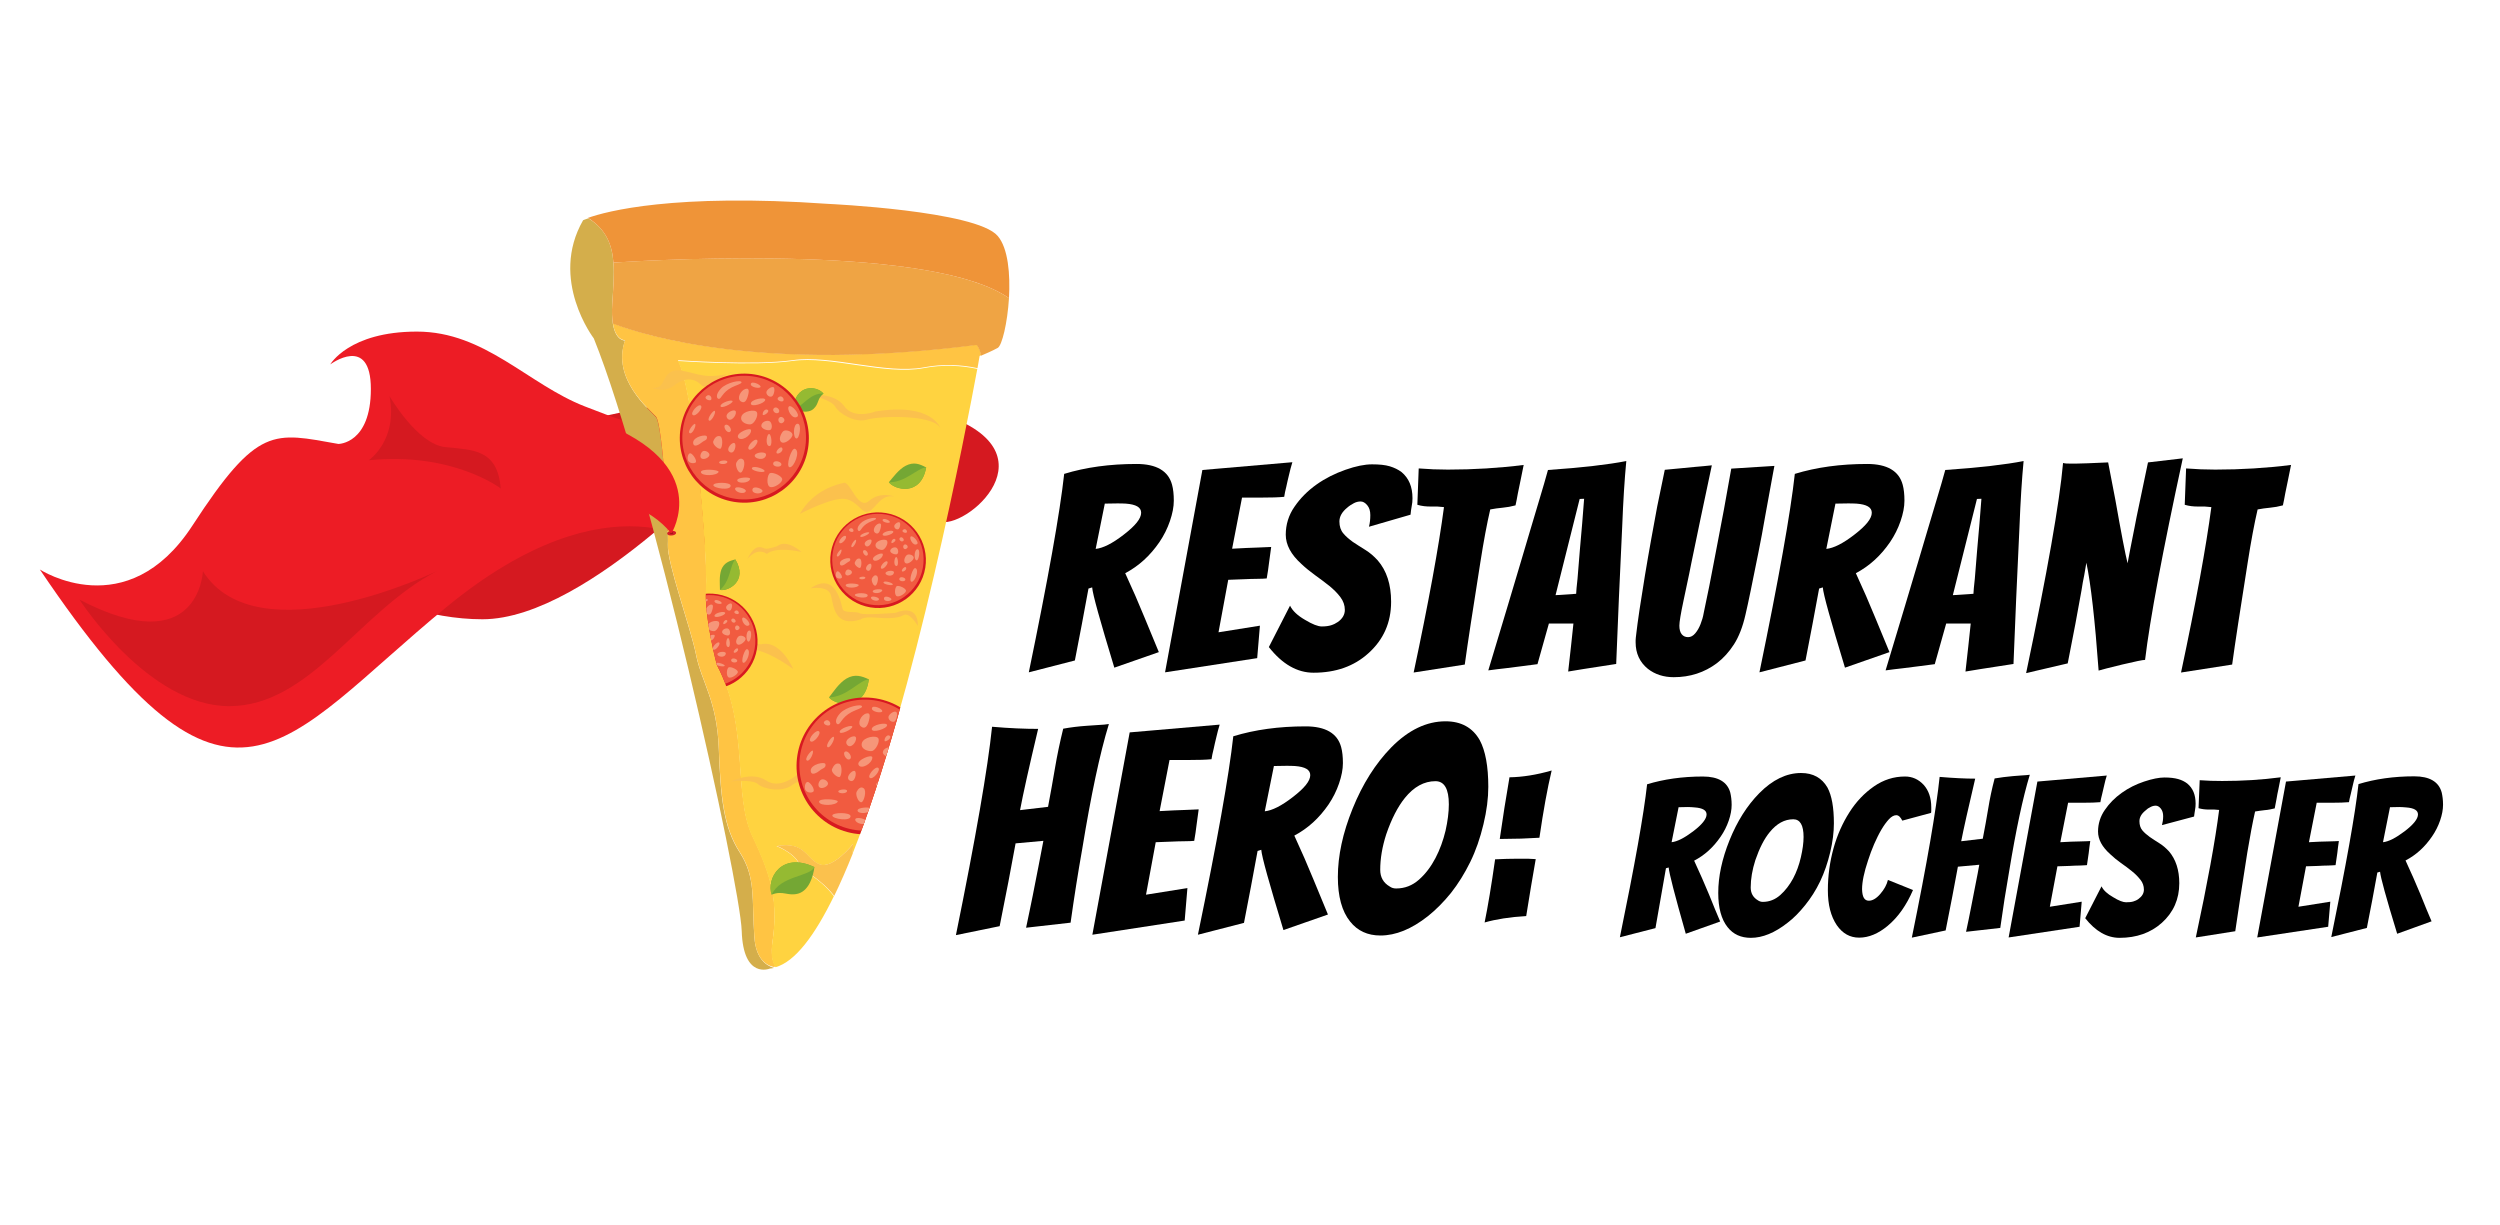<?xml version="1.0" encoding="utf-8"?>
<!-- Generator: Adobe Illustrator 24.1.0, SVG Export Plug-In . SVG Version: 6.00 Build 0)  -->
<svg version="1.1" id="Layer_1" xmlns="http://www.w3.org/2000/svg" xmlns:xlink="http://www.w3.org/1999/xlink" x="0px" y="0px"
	 viewBox="0 0 1286.2 630" style="enable-background:new 0 0 1286.2 630;" xml:space="preserve">
<style type="text/css">
	.st0{fill:#D51920;}
	.st1{fill:#ED1C25;}
	.st2{fill:#D4AE4B;}
	.st3{fill:#FFC443;}
	.st4{fill:#EFA444;}
	.st5{fill:#EF9438;}
	.st6{fill:#FFD340;}
	.st7{fill:#FBC14D;}
	.st8{fill:#74A734;}
	.st9{fill:#95BA32;}
	.st10{fill:#D31F26;}
	.st11{fill:#910D10;}
	.st12{fill:#D71920;}
	.st13{fill:#F15B40;}
	.st14{fill:#F69679;}
	.st15{clip-path:url(#SVGID_2_);}
</style>
<g>
	<path d="M491.8,481.1c10.2-50.1,16.4-85.9,18.6-107.2c9.2,0.8,17.1,1.1,23.7,1.1c-4.7,19.8-7.8,33.7-9.3,41.8l14.4-1.7
		c1.3-6.9,2.5-13.6,3.6-20.1c1.1-6.5,2.5-13.2,4.2-20.1c3.8-0.7,7.9-1.2,12.2-1.5c4.3-0.3,7.2-0.5,8.9-0.6l2.4-0.3
		c-4.7,15.3-9.2,36.7-13.7,64.2c-2.2,12.4-4.2,25.1-6,38l-22.9,2.6c1.2-5.8,2.4-11.3,3.4-16.4c1-5.1,2-10.2,3-15.3
		c1-5.1,1.8-9.4,2.5-13l-14.3,1.3c-2.2,12.1-4.9,26.3-8.2,42.6L491.8,481.1z"/>
	<path d="M562,480.9l19.2-104.1l46.3-4c-0.7,2.2-1.2,4.3-1.7,6.4c-0.5,2.1-1,4.1-1.4,6.1c-0.5,2-0.9,3.8-1.1,5.3
		c-2.9,0.3-6.8,0.4-11.7,0.4h-9.9l-5.1,26.3c5.2-0.3,9.6-0.5,13.2-0.6c3.5-0.1,5.8-0.2,6.9-0.3c-0.4,2.8-0.7,5.5-1.1,8.1
		c-0.3,2.6-0.7,5.3-1.2,8.1c-1.1,0.1-2.7,0.2-4.9,0.2c-2.2,0-4.5,0.1-6.9,0.2c-2.4,0.1-5.1,0.2-8,0.3l-5,27l21.3-3.4l-1.4,16.7
		L562,480.9z"/>
	<path d="M660.3,478.5c-7.3-24.1-11.2-37.9-11.4-41.3l-1.9,0.6c-0.8,4.4-1.9,10.5-3.4,18.3c-1.5,7.8-2.7,14.1-3.6,18.7l-23.7,6.1
		c9.9-47.9,16-82,18.2-102.1c11.1-3.4,23.5-5.1,37.2-5.1c10.3,0,16.4,3.6,18.3,10.7c0.6,2.2,0.9,4.9,0.9,8.2c0,3.2-0.7,6.7-2,10.5
		c-1.3,3.8-3.1,7.4-5.4,10.8c-4.8,7-10.6,12.3-17.6,16c3.7,8,7,15.6,9.9,22.7c2.9,7.1,5.4,13.1,7.4,17.9L660.3,478.5z M661.7,394
		l-6.3,0.1l-4.7,23.3c3.8-0.4,8.6-2.8,14.4-7.3c6-4.6,9-8.3,9-11.3c0-2.8-2.6-4.3-7.9-4.7C664.7,394,663.2,394,661.7,394z"/>
	<path d="M765.7,404.8c0,5.8-0.8,12.3-2.5,19.3c-1.7,7.1-3.9,13.5-6.8,19.4c-2.9,5.9-6.2,11.2-9.9,15.9c-3.8,4.7-7.7,8.6-11.8,11.9
		c-8.5,6.7-16.6,10-24.5,10c-6.6,0-11.8-2.4-15.6-7.2c-4.2-5.2-6.3-12.9-6.3-22.9c0-10.9,2.5-22.6,7.6-35.2
		c5.1-12.6,11.7-23.1,19.9-31.5c8.9-9,18.2-13.4,27.9-13.4c8,0,13.9,3.2,17.6,9.7C764.2,386.2,765.7,394.2,765.7,404.8z
		 M745.4,413.8c0-7.9-2.3-11.9-6.9-11.9c-5.8,0-11.1,2.9-15.7,8.6c-3.7,4.6-6.9,10.8-9.6,18.7c-2.1,6.5-3.1,12.6-3.1,18.3
		c0,3.8,1.6,6.7,4.9,8.6c1,0.7,2,1,3.3,1c4.4,0,8.3-1.5,11.7-4.5c3.4-3,6.2-6.7,8.5-11.1c2.3-4.4,4-9.1,5.2-14.1
		C744.8,422.5,745.4,417.9,745.4,413.8z"/>
	<path d="M790.1,442c-1.6,9-3.2,18.7-4.9,29.3c-8.4,0.5-15.5,1.6-21.4,3.3c1.7-8.3,3.5-19.1,5.4-32.5c4.4-0.2,8-0.3,10.9-0.3h6.1
		C787.5,441.9,788.8,441.9,790.1,442z M798.3,396.4c-2.2,9.2-4.3,20.8-6.3,34.6c-6.3,0.4-12.5,0.6-18.7,0.6h-1.7
		c0.8-5.4,1.6-10.8,2.4-16c0.9-5.2,1.7-10.5,2.6-15.7C783.1,399.8,790.4,398.7,798.3,396.4z"/>
</g>
<g>
	<path d="M573.3,343.5c-7.3-24.1-11.2-37.9-11.4-41.3l-1.9,0.6c-0.8,4.4-1.9,10.5-3.4,18.3c-1.5,7.8-2.7,14.1-3.6,18.7l-23.7,6.1
		c9.9-47.9,16-82,18.2-102.1c11.1-3.4,23.5-5.1,37.2-5.1c10.3,0,16.4,3.6,18.3,10.7c0.6,2.2,0.9,4.9,0.9,8.2c0,3.2-0.7,6.7-2,10.5
		c-1.3,3.8-3.1,7.4-5.4,10.8c-4.8,7-10.6,12.3-17.6,16c3.7,8,7,15.6,9.9,22.7c2.9,7.1,5.4,13.1,7.4,17.9L573.3,343.5z M574.7,259
		l-6.3,0.1l-4.7,23.3c3.8-0.4,8.6-2.8,14.4-7.3c6-4.6,9-8.3,9-11.3c0-2.8-2.6-4.3-7.9-4.7C577.8,259,576.3,259,574.7,259z"/>
	<path d="M599.4,345.9l19.2-104.1l46.3-4c-0.7,2.2-1.2,4.3-1.7,6.4c-0.5,2.1-1,4.1-1.4,6.1c-0.5,2-0.9,3.8-1.1,5.3
		c-2.9,0.3-6.8,0.4-11.7,0.4H639l-5.1,26.3c5.2-0.3,9.6-0.5,13.2-0.6c3.5-0.1,5.8-0.2,6.9-0.3c-0.4,2.8-0.7,5.5-1.1,8.1
		c-0.3,2.6-0.7,5.3-1.2,8.1c-1.1,0.1-2.7,0.2-4.9,0.2c-2.2,0-4.5,0.1-6.9,0.2c-2.4,0.1-5.1,0.2-8,0.3l-5,27l21.3-3.4l-1.4,16.7
		L599.4,345.9z"/>
	<path d="M704.3,271c0.5-1.9,0.7-3.9,0.7-6c0-2.1-0.5-3.8-1.6-5.1c-1.1-1.3-2.2-1.9-3.4-1.9c-1.2,0-2.4,0.3-3.5,0.9
		c-1.1,0.6-2.3,1.3-3.4,2.3c-2.7,2.2-4,4.6-4,7.1c0,2.5,0.7,4.6,2,6.1c1.3,1.6,3,3,4.9,4.4c2,1.3,4.1,2.7,6.4,4.1
		c2.3,1.4,4.4,3.2,6.4,5.4c4.6,5.3,6.9,12.4,6.9,21.3c0,10.7-3.9,19.5-11.7,26.5c-7.4,6.7-16.8,10-28.2,10c-8.4,0-16.1-4.4-23-13.2
		l10.9-21.3c1.3,2.7,3.9,5.1,7.7,7.3c3.8,2.3,6.7,3.4,8.6,3.4c1.9,0,3.5-0.2,4.8-0.6c1.3-0.4,2.5-1,3.5-1.7c2.4-1.7,3.6-3.8,3.6-6.2
		c0-2.4-0.8-4.6-2.3-6.6c-1.5-2-3.4-3.9-5.6-5.7c-2.2-1.8-4.7-3.6-7.3-5.5c-2.6-1.9-5-3.8-7.2-5.9c-5.3-4.8-8-9.8-8-15
		c0-5.2,1.5-10.1,4.5-14.4c3-4.4,6.8-8.2,11.3-11.4c4.5-3.2,9.5-5.7,14.9-7.6c5.4-1.9,9.9-2.8,13.7-2.8s6.7,0.3,9.1,1
		c2.3,0.7,4.4,1.7,6.1,3c3.7,3.1,5.6,7.5,5.6,13.4c0,1.4-0.1,2.8-0.4,4.1c-0.2,1.3-0.5,2.8-0.6,4.4L704.3,271z"/>
	<path d="M729.2,259.7l0.7-18.7c5,0.4,10,0.6,15,0.6c13.3,0,26.4-0.8,39-2.4l-1.6,7.9c-0.5,2.2-0.9,4.5-1.4,6.8
		c-0.4,2.3-0.8,4.4-1.2,6.1c-2.2,0.6-4.4,1-6.6,1.2c-2.2,0.2-4.3,0.5-6.4,0.9c-1.7,7.3-3.4,16.4-5.1,27.3c-3.8,24-6.5,41.5-8,52.5
		l-26.3,4.1c7.7-36.2,12.9-64.6,15.6-85.1c-2.3-0.3-4.6-0.4-6.9-0.3C733.8,260.6,731.5,260.4,729.2,259.7z"/>
	<path d="M796.9,320.7l-5.9,21c-2.2,0.3-4.7,0.6-7.7,1c-2.9,0.4-5.8,0.7-8.7,1.1c-2.9,0.3-5.8,0.7-8.9,1.1c3.9-13,7.2-23.9,9.9-32.9
		c2.7-9,4.9-16.3,6.6-22.1c1.7-5.8,3.4-11.5,5.1-17.2c1.7-5.7,3.3-11.2,4.9-16.4c1.6-5.3,3-10.1,4.2-14.5
		c17.6-1.2,31.1-2.8,40.3-4.6c-0.9,9.4-1.6,20.6-2.1,33.5c-1.2,25.6-2.3,49.3-3.1,70.9c-2.9,0.5-5.6,0.9-8.4,1.3
		c-2.7,0.4-5.5,0.8-8.4,1.3c-2.9,0.5-5.6,0.9-7.9,1.3c1-9.2,2-17.4,2.7-24.7H796.9z M800.3,306.2l10.6-0.7c0-0.6,0.1-1.5,0.2-2.9
		c0.1-1.4,0.3-3,0.5-4.8c0.8-10.2,1.6-19.7,2.4-28.5l1-12.7l-2.3,0.1L800.3,306.2z"/>
	<path d="M856.5,241.7c2.1-0.2,4.6-0.4,7.4-0.7c2.8-0.3,5.6-0.5,8.3-0.8c2.7-0.2,5.6-0.5,8.5-0.8c-2.5,11.7-4.4,21-5.9,27.9
		c-1.4,6.9-2.6,12.3-3.4,16.4c-0.9,4.1-1.6,7.9-2.3,11.3c-1.5,7.2-2.5,12-3,14.2c-1.4,6.6-2.1,10.8-2.1,12.7c0,1.9,0.4,3.4,1.2,4.4
		c0.8,1,1.9,1.5,3.3,1.5c1.4,0,2.6-0.7,3.7-2c1.1-1.3,2-2.9,2.7-4.7c0.7-1.8,1.3-3.7,1.6-5.6c0.4-1.9,0.8-3.8,1.2-5.8
		c0.4-2,1-4.7,1.7-8.2c0.7-3.5,1.4-7.1,2.1-10.9c0.7-3.8,1.5-7.6,2.2-11.5c2-10,4.3-22.7,7-38l22.2-1.4l-0.7,3.7
		c-1.1,6-2.4,12.9-3.8,20.8c-1.4,7.9-2.6,14.7-3.8,20.4c-3,14.9-5.1,25.4-6.6,31.7c-1.4,6.2-3.4,11.3-5.9,15.2
		c-2.5,3.9-5.5,7.2-8.8,9.7c-6.4,4.8-13.8,7.2-22.2,7.2c-5.1,0-9.6-1.4-13.3-4.3c-4.2-3.4-6.3-8-6.3-13.6c0-0.4,0-0.8,0-1.1
		c0-0.4,0.1-1.7,0.4-3.9c0.2-2.2,0.8-6.1,1.6-11.8c0.9-5.7,1.8-11.6,2.8-17.7c1-6.1,2.1-12.3,3.2-18.5c1.1-6.2,2.2-11.8,3.1-16.9
		C854.9,249.7,856.2,243.4,856.5,241.7z"/>
	<path d="M949.2,343.5c-7.3-24.1-11.2-37.9-11.4-41.3l-1.9,0.6c-0.8,4.4-1.9,10.5-3.4,18.3c-1.5,7.8-2.7,14.1-3.6,18.7l-23.7,6.1
		c9.9-47.9,16-82,18.2-102.1c11.1-3.4,23.5-5.1,37.2-5.1c10.3,0,16.4,3.6,18.3,10.7c0.6,2.2,0.9,4.9,0.9,8.2c0,3.2-0.7,6.7-2,10.5
		c-1.3,3.8-3.1,7.4-5.4,10.8c-4.8,7-10.6,12.3-17.6,16c3.7,8,7,15.6,9.9,22.7c2.9,7.1,5.4,13.1,7.4,17.9L949.2,343.5z M950.6,259
		l-6.3,0.1l-4.7,23.3c3.8-0.4,8.6-2.8,14.4-7.3c6-4.6,9-8.3,9-11.3c0-2.8-2.6-4.3-7.9-4.7C953.7,259,952.1,259,950.6,259z"/>
	<path d="M1001.3,320.7l-5.9,21c-2.2,0.3-4.7,0.6-7.7,1c-2.9,0.4-5.8,0.7-8.7,1.1c-2.9,0.3-5.8,0.7-8.9,1.1
		c3.9-13,7.2-23.9,9.9-32.9c2.7-9,4.9-16.3,6.6-22.1c1.7-5.8,3.4-11.5,5.1-17.2c1.7-5.7,3.3-11.2,4.9-16.4c1.6-5.3,3-10.1,4.2-14.5
		c17.6-1.2,31.1-2.8,40.3-4.6c-0.9,9.4-1.6,20.6-2.1,33.5c-1.2,25.6-2.3,49.3-3.1,70.9c-2.9,0.5-5.6,0.9-8.4,1.3
		c-2.7,0.4-5.5,0.8-8.4,1.3c-2.9,0.5-5.6,0.9-7.9,1.3c1-9.2,2-17.4,2.7-24.7H1001.3z M1004.7,306.2l10.6-0.7c0-0.6,0.1-1.5,0.2-2.9
		c0.1-1.4,0.3-3,0.5-4.8c0.8-10.2,1.6-19.7,2.4-28.5l1-12.7l-2.3,0.1L1004.7,306.2z"/>
	<path d="M1064.5,238.5h4.1c1.9,0,7.2-0.2,16-0.6c1.3,6.9,2.6,13.3,3.7,19.2c3,17,5.1,27.9,6.3,32.7c0.4-2,0.8-4.3,1.3-6.9
		c0.5-2.6,1-5.3,1.6-8.1c0.6-2.8,1.1-5.7,1.7-8.7c1-4.7,2.9-14.1,5.9-28.2l17.9-2.1c-10.4,48.1-16.9,82.7-19.4,103.7
		c-1.1,0-5.1,0.8-11.8,2.4c-6.7,1.6-10.7,2.7-12.1,3.1c-1.9-26.1-4-44.6-6.3-55.5c-0.3,1.8-0.7,3.9-1.1,6.4c-0.5,2.4-1,5-1.4,7.8
		c-1.8,10.4-4.2,22.9-7.1,37.6l-21.4,5c10.9-51.8,17.2-87.8,19-108.1C1062.6,238.5,1063.7,238.5,1064.5,238.5z"/>
	<path d="M1124,259.7l0.7-18.7c5,0.4,10,0.6,15,0.6c13.3,0,26.4-0.8,39-2.4l-1.6,7.9c-0.5,2.2-0.9,4.5-1.4,6.8
		c-0.4,2.3-0.8,4.4-1.2,6.1c-2.2,0.6-4.4,1-6.6,1.2c-2.2,0.2-4.3,0.5-6.4,0.9c-1.7,7.3-3.4,16.4-5.1,27.3c-3.8,24-6.5,41.5-8,52.5
		l-26.3,4.1c7.7-36.2,12.9-64.6,15.6-85.1c-2.3-0.3-4.6-0.4-6.9-0.3C1128.6,260.6,1126.3,260.4,1124,259.7z"/>
</g>
<path class="st0" d="M287.4,220.2c0,0,87.5-27.9,173.8-12.9c86.3,14.9,44.7,58.5,26.3,61.2C469,271.2,287.4,220.2,287.4,220.2z"/>
<path class="st0" d="M382.7,229.9c0,0-79,88.7-134.5,88.7s-106.3-42-106.3-42L382.7,229.9z"/>
<path class="st1" d="M362.8,282c0,0-47.8-39.8-133.2,30.4S119.3,439.6,20.5,293c0,0,44.8,29.2,78.5-22.6s41.7-47.9,75.1-42
	c0,0,16.7,0,16.7-28.3s-20.9-12.6-20.9-12.6s9.6-16.9,44.6-16.9s57.1,27.1,86.4,38.5c29.2,11.4,52.6,20,116.5,16.1l34.7,14.5
	L362.8,282z"/>
<g>
	<g>
		<path class="st2" d="M315.6,135.1c0.5,6.3-0.1,13.3-0.6,20.9c-0.3,4.5-0.1,7.9,0.3,10.5c1.5,9.2,6.3,8.7,6.3,8.7
			c-7,19.7,12.6,35.6,15.9,39.4c3.3,3.7,6.6,56.2,6.1,65.6s11.7,42.6,14.5,56.7c2.8,14.1,10.8,23.4,11.7,48.3
			c0.9,24.8,2.3,40.3,10.8,53.4c8.4,13.1,6.1,23.9,7.5,43.6c0.8,10.7,5.7,14.5,10.1,15.8c-0.7,0.1-1.4,0.3-2.1,0.3
			c0,0-13.7,5.8-14.5-19.3c-0.8-25.1-47.1-233.1-76.1-304.9c0,0-23.1-30.2-5.5-60.8c0,0,0.9-0.4,2.7-1
			C311.8,118,314.9,125.8,315.6,135.1"/>
		<path class="st3" d="M388.1,482c-1.4-19.7,0.9-30.5-7.5-43.6c-8.4-13.1-9.8-28.6-10.8-53.4c-0.9-24.8-8.9-34.2-11.7-48.3
			c-2.8-14.1-15-47.3-14.5-56.7s-2.8-61.8-6.1-65.6c-3.3-3.7-23-19.7-15.9-39.4c0,0-4.8,0.5-6.3-8.7c16.9,6.5,77.4,25.1,187.1,11
			c0,0,1.7,1.3,2.4,5.5c-0.5,0.2-0.8,0.3-0.8,0.3s-0.4,2.3-1.1,6.3c-8.3-1.8-17.8-2.3-27.6-0.4c-19.7,3.7-47.8-6.6-67.5-3.7
			c-19.7,2.8-59,0-59,0c8.4,15,15.5,101.2,14.5,116.6c-0.9,15.5,5.6,39.8,5.6,39.8c16.9,31.9,8,67,18.3,88.5
			c10.3,21.5,13.1,34.2,10.3,53.9c-1,6.8,0,10.8,1.6,13.1c-0.3,0.1-0.6,0.2-1,0.3C393.8,496.6,388.8,492.8,388.1,482z"/>
		<path class="st4" d="M502.4,177.5c-109.7,14.1-170.2-4.6-187.1-11c-0.4-2.6-0.6-6-0.3-10.5c0.5-7.6,1.1-14.6,0.6-20.9
			c30.4-2,164.6-8.8,203.5,18.3c-0.8,12.8-3.6,24.4-5.8,25.6c-3.3,1.8-7,3.3-8.6,4C504,178.9,502.4,177.5,502.4,177.5z"/>
		<path class="st5" d="M315.6,135.1c-0.7-9.3-3.8-17.1-13.1-23c9.2-3.3,44-12.8,123.7-7.2c0,0,76.1,3.5,87.1,16.5
			c5.4,6.3,6.5,19.7,5.8,32C480.2,126.3,346,133.2,315.6,135.1z"/>
	</g>
	<g>
		<path class="st6" d="M438.6,439.3c0.1-3,0.2-5,0.2-5s-10.5,13.4-17.5,10.3c-6.9-3.1-7.2-11.7-21.8-9.3c0,0,11.7,4.5,12.2,11.5
			c0,0,10.7,5.4,17.3,14.3c-9.8,20.1-19.9,33.7-30,36.5c-1.7-2.3-2.6-6.3-1.6-13.1c2.8-19.7,0-32.3-10.3-53.9
			c-10.3-21.5-1.4-56.7-18.3-88.5c0,0-6.6-24.4-5.6-39.8c0.9-15.5-6.1-101.7-14.5-116.6c0,0,39.4,2.8,59,0
			c19.7-2.8,47.8,7.5,67.5,3.7c9.8-1.9,19.3-1.4,27.6,0.4C497.1,220.6,470.6,358.8,438.6,439.3z"/>
		<path class="st7" d="M411.8,446.7c-0.5-6.9-12.2-11.5-12.2-11.5c14.6-2.4,14.8,6.2,21.8,9.3c6.9,3.1,17.5-10.3,17.5-10.3
			s0,2-0.2,5c-3.1,7.8-6.3,15.1-9.5,21.7C422.4,452.1,411.8,446.7,411.8,446.7z"/>
	</g>
	<path class="st7" d="M364.4,331.6c0,0,11-6.7,16.7,2.6c0,0,7.9-3.8,27,10c0,0-6.5-15.3-16.7-12.7c0,0-8.1-0.6-10-2.3
		S375.9,321.6,364.4,331.6z"/>
	<path class="st7" d="M417,302.7c0,0,9.1-1.7,10.5,3.6s1.7,16.7,15.3,12.4c0,0,1.4-1.4,6.9-1c5.5,0.5,12,0.7,15.1-1.2
		c3.1-1.9,7.4,5.5,7.4,5.5s1-11.7-11.5-6.7c0,0-16.7,1.4-18.4,0.2c-1.7-1.2-8.1,0.2-8.8-2.2C432.8,311.1,430.2,293.6,417,302.7z"/>
	<path class="st7" d="M411.5,264.4c0,0,16.7-8.8,23.4-7.7c6.7,1.2,8.4,7.9,12,6.5s6.2-9.3,13.4-7.7c0,0-7.4-2.9-13.2,2.2
		c-5.7,5-9.6-10-12.9-9.3C430.9,249.1,418.5,252,411.5,264.4z"/>
	<path class="st7" d="M335.5,199.6c0,0,6,2.9,11.5-1.4c5.5-4.3,10.5-3.6,13.9,0c3.3,3.6,12-6.9,16-6.7c0,0-5,2.2-12.4,1.9
		c-7.4-0.2-15.1-4.8-19.6-1.9C340.3,194.4,342.2,199.9,335.5,199.6z"/>
	<path class="st7" d="M417,203.2c0,0,11,2.6,12.7,6c1.7,3.3,10,8.6,16.3,6.7c6.2-1.9,33.7-2.9,37.8,4.3c0,0-4.3-13.2-33.4-8.5
		c0,0-11.1,4.4-16.1-2.8C429.2,201.8,417,203.2,417,203.2z"/>
	<path class="st7" d="M375.8,402.1c0,0,11.2-1.3,14,1.2c2.7,2.6,12.4,4.6,17.6,0.7c5.2-3.9,30.7-14.3,37-9c0,0-8.6-10.9-34.2,3.5
		c0,0-8.9,8-16.1,3C386.7,396.6,375.8,402.1,375.8,402.1z"/>
	<path class="st7" d="M398.4,238.3c0,0-7.3-1-8.6-3.1c-1.3-2.1-7-5-10.9-3.4c-3.9,1.6-21.6,3.9-24.7-0.5c0,0,3.6,8.2,22.1,3.5
		c0,0,6.9-3.5,10.6,0.8S398.4,238.3,398.4,238.3z"/>
	<path class="st7" d="M384.5,287.7c0,0,4.6-6.5,10.1-2.7c0,0,3.5-4.1,17.8-1c0,0-7.5-7-12.6-3c0,0-4.7,1.7-6.3,1.2
		S388.5,279.2,384.5,287.7z"/>
</g>
<g>
	<path class="st8" d="M423.7,202.5c-3.8-4.4-14.5-4.8-15.7,7.9c3,1.2,7.8,2.5,10.6-0.1C421.5,207.6,420.3,205.1,423.7,202.5z"/>
	<path class="st9" d="M423.7,202.5c-3.8-4.4-14.5-4.8-15.7,7.9C411.7,210.7,416.5,201.8,423.7,202.5z"/>
</g>
<g>
	<path class="st8" d="M370.4,303.5c3.9,0.9,14.7-4.4,7.9-15.7c-3.1,0.8-5.8,1.7-7.2,5.3C369.9,296.5,370.4,300.9,370.4,303.5z"/>
	<path class="st9" d="M370.4,303.5c3.9,0.9,14.7-4.4,7.9-15.7C375.5,290.6,376,298.8,370.4,303.5z"/>
</g>
<g>
	<path class="st8" d="M397,460.3c-2.8-8.2,4.9-22.3,22-14.2c-0.6,4.7-2.7,11.9-8.2,13.6C405.3,461.3,402.9,457.9,397,460.3z"/>
	<path class="st9" d="M397,460.3c-2.8-8.2,4.9-22.3,22-14.2C416.7,451.1,401.5,450.4,397,460.3z"/>
</g>
<g>
	<path class="st8" d="M457.3,248.1c2.8,3.8,16.4,7.6,19.2-7.6c-3.3-1.8-6.4-3-10.5-0.9C462.3,241.5,459.3,245.8,457.3,248.1z"/>
	<path class="st9" d="M457.3,248.1c2.8,3.8,16.4,7.6,19.2-7.6C471.8,240.8,465.9,248.3,457.3,248.1z"/>
</g>
<g>
	<path class="st8" d="M426.5,358.8c3.2,4,18.3,7.4,20.5-9.3c-3.7-1.7-7.2-2.9-11.5-0.4C431.6,351.4,428.6,356.2,426.5,358.8z"/>
	<path class="st9" d="M426.5,358.8c3.2,4,18.3,7.4,20.5-9.3C441.9,350,435.8,358.6,426.5,358.8z"/>
</g>
<g>
	
		<ellipse transform="matrix(0.996 -9.362800e-02 9.362800e-02 0.996 -24.154 33.544)" class="st10" cx="345.4" cy="274.2" rx="2.3" ry="1.2"/>
	
		<ellipse transform="matrix(0.996 -9.362800e-02 9.362800e-02 0.996 -24.154 33.544)" class="st11" cx="345.4" cy="274.2" rx="0.7" ry="0.4"/>
	<path class="st1" d="M345.4,274.5c0,0,22.1-35.3-36.9-57.6s-106.4,18.3-106.4,18.3l-50.9,70.4C151.3,305.5,300.4,218.9,345.4,274.5
		z"/>
</g>
<path class="st0" d="M40.9,308.5c0,0,35.3,54.8,77,54.8s66.7-48.6,106.7-69.4c0,0-92.1,44.6-120.2,0
	C104.4,294,102.4,340.6,40.9,308.5z"/>
<path class="st0" d="M189.7,236.8c0,0,15.1-10.2,10.7-33c0,0,14.3,24.7,28.6,26.2s27,1,28.6,21.3C257.6,251.3,233,232.4,189.7,236.8
	z"/>
<g>
	
		<ellipse transform="matrix(0.161 -0.987 0.987 0.161 98.956 566.877)" class="st12" cx="382.7" cy="225.3" rx="33.2" ry="33.2"/>
	
		<ellipse transform="matrix(8.259293e-02 -0.997 0.997 8.259293e-02 126.625 588.082)" class="st13" cx="382.7" cy="225.3" rx="31.8" ry="31.8"/>
	<path class="st14" d="M402.2,227.6c1.8,1,5.8-2.4,5.5-4.1c-0.3-1.7-3.6-2.7-4.8-1.6C401.7,223.1,400.2,226.5,402.2,227.6z
		 M374.1,215.1c1.7,2.5,4.8-1.1,4.5-3.2C378.3,209.8,372.4,212.5,374.1,215.1z M402.5,230.7c-0.6-1.7-3.4,1.2-3,2.3
		C400,234.1,403.1,232.4,402.5,230.7z M389.4,212.1c-0.8-1.7-7.2-0.7-8,2.3c-0.8,3,3.2,4.2,4.9,3.9C388,218,390.3,214,389.4,212.1z
		 M409.8,225.6c1.6,0.1,2.8-7.8,0.5-7.6C408,218.1,407.9,225.5,409.8,225.6z M395.8,229.5c1.8,0.2,1.1-6.2-0.1-6.2
		C394.5,223.1,393.5,229.2,395.8,229.5z M402,239.1c0.3-1.6-3.7-2.7-4.2-0.8C397.4,240.3,401.7,240.7,402,239.1z M394.1,234.2
		c0.5-2.2-5.4-1.6-5.8,0.1C388,236,393.3,237.4,394.1,234.2z M382.3,236.4c-1.5-1.2-2.8,0.3-3.5,1.7c-0.6,1.4,0.9,5.5,2.4,5
		C382.4,242.7,383.8,237.6,382.3,236.4z M397,204c1.2-0.3,2-4.4,0.9-4.8c-1.2-0.4-3.4,1.3-3.6,2.5C394.1,202.8,395.5,204.5,397,204z
		 M393.7,205.7c0-1.7-7.6-0.2-7.4,2C386.5,209.7,393.6,207.5,393.7,205.7z M364.7,216.3c1,1.1,3.7-3.7,3.1-4.8
		C367.3,210.5,363.7,215.2,364.7,216.3z M403,206.2c0.7-1-0.9-3.2-2.5-1.8C398.9,205.8,402.3,207.2,403,206.2z M391.3,199
		c0.1-1.2-4.7-3.2-5-1.5C385.8,199.2,391.1,200.2,391.3,199z M385.3,231.2c1.4,1.1,5.4-3.6,4.2-4.8
		C388.1,225.2,383.8,230.1,385.3,231.2z M383.5,200.1c-2.5,0.8-4.5,4.8-2.5,6.3c2,1.5,3.1-0.3,3.8-2.8
		C385.1,202.4,386,199.3,383.5,200.1z M403.2,217.1c1.3-1.4-1.1-3.5-2.3-2.2C399.6,216.1,401.3,219.1,403.2,217.1z M396.3,221.2
		c1.3-0.7,0.9-4.1-0.6-4.6c-1.6-0.5-4,0.7-4,2.4C391.6,220.7,395.2,221.8,396.3,221.2z M375.5,222.2c1.6-0.9-0.7-4.4-2.3-3.6
		C371.7,219.3,373.9,223.1,375.5,222.2z M386.4,221.4c0-1.9-7.8,1.2-6.7,3.6C380.9,227.4,386.5,224.4,386.4,221.4z M392.4,213.3
		c0.1,1,3.7-1.2,2.7-2.3C394,209.9,392.2,211.7,392.4,213.3z M354.9,222.9c1.4,0.5,3.3-3.7,2.8-4.7
		C357.2,217.2,353.2,222.3,354.9,222.9z M360.6,208.7c-1.3-1.2-5.7,3.7-4.2,4.8C357.9,214.7,361.9,209.9,360.6,208.7z M356.6,227.7
		c0.1,3,3.3,0.9,4.5-0.1c1.2-1.1,2.9-1,2.6-2.9C363.5,223.1,356.6,224.7,356.6,227.7z M370.5,230.9c1.2-0.1,1.7-6-0.1-6.5
		c-1.8-0.4-2.8,1.1-3.4,2.5C366.3,228.4,369.2,231,370.5,230.9z M398.3,209.9c-1.5,1.1,0.6,3.4,2.1,2.5
		C401.9,211.4,399.8,208.8,398.3,209.9z M375.5,232.6c2.4,1.4,3.6-3.9,2.4-4.6C376.8,227.1,373,231.2,375.5,232.6z M370.8,200
		c-3,3.3-1.9,5.1-1.1,5.2c1.5,0.2,1.6-3.2,6.8-5.9c2.4-1.2,5-1.8,5-2.6C381.5,195.2,373.8,196.7,370.8,200z M370.7,208.9
		c0,1.7,6.1-1.2,6.2-2.4C376.9,205.2,370.6,207.2,370.7,208.9z M363.4,203.8c-1.6,1.4,1.9,2.8,2.5,1.8
		C366.5,204.5,365,202.3,363.4,203.8z M405.9,209.1c-1.4,1.1,1.6,7.1,4.3,5.3C411.8,213.3,407.3,208,405.9,209.1z M393.3,242.5
		c0.8-1-5.4-3.2-6.4-1.8C386,242.1,392.5,243.5,393.3,242.5z M367,249.6c0,1.6,8.9,3,8.9,0.3C375.9,247.9,367.1,248,367,249.6z
		 M378.2,251.5c0,1.8,4.8,3.1,5.5,1.2C384.2,251.3,378.1,249.7,378.2,251.5z M396.4,250.6c1.9,0.4,5.6-1.9,6-3.7
		c0.5-1.8-4.5-4.1-6.2-3.5C394.7,244,394,250.1,396.4,250.6z M392.3,252.7c0.3-1.2-4.9-3.2-5.2-0.8
		C386.8,254.3,391.9,254.4,392.3,252.7z M406.3,240.4c2.3,0.1,5.6-8.3,2.7-9.5C407.2,230.1,404,240.3,406.3,240.4z M360.6,243
		c0.5,2.1,8.3,1.8,9.1-0.2C370.1,241.6,360.2,240.9,360.6,243z M355.1,233.2c-1.2,0-1.7,2.8-1,3.9c0.7,1.2,2.6,1.5,3.7,0.9
		C359,237.2,356.3,233.2,355.1,233.2z M374.2,237.6c0-1.2-4.6-0.7-4.2,0.4C370.3,239.1,374.2,239,374.2,237.6z M379.3,247.2
		c0.3,1.7,6.1,1.5,6.6-0.8C386.2,245.2,379.1,245.5,379.3,247.2z M361.7,232.1c-1.2,0.6-2,3.1-0.7,3.8c1.3,0.8,4.1-0.6,4-2
		C364.9,232.7,362.9,231.6,361.7,232.1z"/>
</g>
<g>
	
		<ellipse transform="matrix(0.161 -0.987 0.987 0.161 94.711 687.456)" class="st12" cx="451.5" cy="288.1" rx="24.6" ry="24.6"/>
	
		<ellipse transform="matrix(8.259293e-02 -0.997 0.997 8.259293e-02 127.137 714.21)" class="st13" cx="451.5" cy="288.1" rx="23.5" ry="23.5"/>
	<path class="st14" d="M466,289.8c1.3,0.7,4.3-1.8,4.1-3c-0.2-1.3-2.6-2-3.6-1.2C465.5,286.4,464.5,289,466,289.8z M445.1,280.5
		c1.3,1.9,3.5-0.8,3.3-2.4C448.2,276.6,443.8,278.6,445.1,280.5z M466.2,292.1c-0.4-1.2-2.5,0.9-2.2,1.7
		C464.3,294.6,466.6,293.3,466.2,292.1z M456.4,278.3c-0.6-1.3-5.3-0.5-5.9,1.7c-0.6,2.2,2.4,3.1,3.6,2.9
		C455.4,282.6,457.1,279.7,456.4,278.3z M471.6,288.3c1.2,0.1,2.1-5.8,0.4-5.7C470.2,282.8,470.1,288.3,471.6,288.3z M461.2,291.2
		c1.3,0.1,0.8-4.6-0.1-4.6C460.2,286.5,459.4,291,461.2,291.2z M465.8,298.3c0.2-1.2-2.8-2-3.1-0.6
		C462.3,299.2,465.5,299.5,465.8,298.3z M459.9,294.7c0.4-1.6-4-1.2-4.3,0.1S459.3,297.1,459.9,294.7z M451.2,296.3
		c-1.1-0.9-2.1,0.3-2.6,1.3c-0.5,1,0.7,4.1,1.8,3.7C451.3,301,452.3,297.2,451.2,296.3z M462.1,272.3c0.9-0.3,1.5-3.3,0.6-3.6
		c-0.9-0.3-2.5,1-2.6,1.8C459.9,271.4,460.9,272.6,462.1,272.3z M459.6,273.6c0-1.3-5.7-0.1-5.5,1.5
		C454.3,276.5,459.6,274.9,459.6,273.6z M438.1,281.4c0.8,0.8,2.8-2.8,2.3-3.6C440,277.1,437.4,280.6,438.1,281.4z M466.5,273.9
		c0.5-0.7-0.7-2.4-1.9-1.3C463.4,273.6,466,274.6,466.5,273.9z M457.8,268.6c0.1-0.9-3.5-2.4-3.7-1.1
		C453.8,268.7,457.7,269.5,457.8,268.6z M453.4,292.5c1.1,0.8,4-2.7,3.1-3.6C455.5,288,452.3,291.6,453.4,292.5z M452,269.4
		c-1.9,0.6-3.3,3.6-1.8,4.7c1.5,1.1,2.3-0.2,2.8-2.1C453.2,271.1,453.9,268.8,452,269.4z M466.7,282c1-1-0.8-2.6-1.7-1.6
		S465.2,283.5,466.7,282z M461.5,285.1c1-0.5,0.7-3-0.5-3.4c-1.2-0.4-3,0.5-3,1.8C458.1,284.7,460.7,285.5,461.5,285.1z
		 M446.1,285.8c1.2-0.7-0.5-3.3-1.7-2.7S445,286.5,446.1,285.8z M454.2,285.2c0-1.4-5.8,0.9-5,2.7
		C450.1,289.6,454.3,287.4,454.2,285.2z M458.6,279.2c0.1,0.8,2.7-0.9,2-1.7C459.9,276.6,458.5,278,458.6,279.2z M430.8,286.3
		c1,0.4,2.5-2.8,2.1-3.5C432.6,282.1,429.6,285.8,430.8,286.3z M435.1,275.8c-1-0.9-4.2,2.7-3.1,3.6
		C433.1,280.2,436.1,276.7,435.1,275.8z M432.1,289.8c0,2.2,2.5,0.7,3.4-0.1c0.9-0.8,2.2-0.8,1.9-2.1
		C437.3,286.5,432.1,287.6,432.1,289.8z M442.4,292.2c0.9-0.1,1.2-4.5-0.1-4.8c-1.3-0.3-2,0.8-2.5,1.9
		C439.3,290.4,441.4,292.3,442.4,292.2z M463.1,276.6c-1.1,0.8,0.5,2.5,1.5,1.8C465.7,277.8,464.1,275.8,463.1,276.6z M446.2,293.5
		c1.8,1,2.7-2.9,1.8-3.4C447.1,289.4,444.3,292.4,446.2,293.5z M442.7,269.3c-2.3,2.4-1.4,3.8-0.8,3.9c1.1,0.2,1.2-2.4,5.1-4.4
		c1.8-0.9,3.7-1.3,3.7-2C450.6,265.8,444.9,266.9,442.7,269.3z M442.6,275.9c0,1.2,4.5-0.9,4.6-1.8
		C447.2,273.2,442.5,274.7,442.6,275.9z M437.1,272.1c-1.2,1.1,1.4,2.1,1.9,1.3C439.5,272.7,438.3,271,437.1,272.1z M468.6,276
		c-1.1,0.8,1.2,5.3,3.2,3.9C473.1,279.2,469.7,275.3,468.6,276z M459.3,300.8c0.6-0.7-4-2.3-4.7-1.3
		C453.9,300.5,458.8,301.5,459.3,300.8z M439.8,306.1c0,1.2,6.6,2.2,6.6,0.2C446.4,304.8,439.9,304.9,439.8,306.1z M448.1,307.5
		c0,1.3,3.5,2.3,4.1,0.9C452.6,307.3,448.1,306.2,448.1,307.5z M461.6,306.8c1.4,0.3,4.1-1.4,4.5-2.7c0.3-1.3-3.4-3-4.6-2.6
		C460.3,301.9,459.9,306.5,461.6,306.8z M458.6,308.4c0.2-0.9-3.6-2.4-3.8-0.6C454.5,309.6,458.3,309.6,458.6,308.4z M469,299.3
		c1.7,0.1,4.1-6.1,2-7C469.6,291.7,467.3,299.2,469,299.3z M435.1,301.2c0.3,1.6,6.1,1.4,6.7-0.1
		C442.2,300.2,434.8,299.6,435.1,301.2z M431,293.9c-0.9,0-1.3,2-0.8,2.9c0.5,0.9,2,1.1,2.7,0.6C433.9,296.9,431.9,293.9,431,293.9z
		 M445.2,297.2c0-0.9-3.4-0.5-3.1,0.3C442.3,298.3,445.2,298.2,445.2,297.2z M449,304.3c0.2,1.3,4.5,1.1,4.9-0.6
		C454.1,302.8,448.8,303,449,304.3z M435.9,293.1c-0.9,0.4-1.5,2.3-0.5,2.8c1,0.6,3-0.5,2.9-1.5
		C438.3,293.5,436.8,292.7,435.9,293.1z"/>
</g>
<g>
	<defs>
		<path id="SVGID_1_" d="M438.6,439.3c0.1-3,0.2-5,0.2-5s-10.5,13.4-17.5,10.3c-6.9-3.1-7.2-11.7-21.8-9.3c0,0,11.7,4.5,12.2,11.5
			c0,0,10.7,5.4,17.3,14.3c-9.8,20.1-19.9,33.7-30,36.5c-1.7-2.3-2.6-6.3-1.6-13.1c2.8-19.7,0-32.3-10.3-53.9
			c-10.3-21.5-1.4-56.7-18.3-88.5c0,0-6.6-24.4-5.6-39.8c0.9-15.5-6.1-101.7-14.5-116.6c0,0,39.4,2.8,59,0
			c19.7-2.8,47.8,7.5,67.5,3.7c9.8-1.9,19.3-1.4,27.6,0.4C497.1,220.6,470.6,358.8,438.6,439.3z"/>
	</defs>
	<clipPath id="SVGID_2_">
		<use xlink:href="#SVGID_1_"  style="overflow:visible;"/>
	</clipPath>
	<g class="st15">
		
			<ellipse transform="matrix(0.161 -0.987 0.987 0.161 -15.284 769.675)" class="st12" cx="444.8" cy="393.8" rx="35.2" ry="35.2"/>
		
			<ellipse transform="matrix(8.259295e-02 -0.997 0.997 8.259295e-02 15.613 804.606)" class="st13" cx="444.8" cy="393.8" rx="33.7" ry="33.7"/>
		<path class="st14" d="M465.5,396.3c1.9,1,6.1-2.5,5.8-4.3c-0.3-1.8-3.8-2.9-5.1-1.7C464.9,391.5,463.4,395.1,465.5,396.3z
			 M435.7,383c1.8,2.7,5.1-1.2,4.7-3.4C440.1,377.4,433.9,380.3,435.7,383z M465.9,399.6c-0.6-1.8-3.6,1.3-3.2,2.4
			C463.1,403.2,466.4,401.4,465.9,399.6z M451.9,379.9c-0.9-1.8-7.6-0.8-8.5,2.4c-0.8,3.2,3.4,4.4,5.2,4.1
			C450.4,386.1,452.8,381.8,451.9,379.9z M473.6,394.2c1.7,0.1,2.9-8.3,0.5-8.1C471.7,386.3,471.5,394.1,473.6,394.2z M458.7,398.3
			c1.9,0.2,1.2-6.5-0.1-6.6C457.3,391.6,456.2,398,458.7,398.3z M465.3,408.6c0.3-1.7-4-2.9-4.4-0.8
			C460.3,409.8,464.9,410.2,465.3,408.6z M456.9,403.3c0.6-2.3-5.7-1.7-6.1,0.1C450.4,405.2,456.1,406.7,456.9,403.3z M444.4,405.6
			c-1.6-1.3-3,0.4-3.7,1.8c-0.7,1.5,1,5.8,2.6,5.3C444.5,412.3,446,406.9,444.4,405.6z M460,371.3c1.2-0.4,2.2-4.7,0.9-5.1
			c-1.3-0.5-3.6,1.4-3.8,2.6C456.9,370,458.3,371.7,460,371.3z M456.4,373.1c0-1.8-8.1-0.2-7.9,2.1
			C448.8,377.3,456.4,374.9,456.4,373.1z M425.7,384.3c1.1,1.2,4-4,3.3-5.1C428.4,378.1,424.6,383.2,425.7,384.3z M466.3,373.6
			c0.7-1.1-1-3.4-2.7-1.9C461.9,373.2,465.6,374.6,466.3,373.6z M453.9,365.9c0.2-1.3-4.9-3.4-5.3-1.6
			C448.1,366.2,453.7,367.2,453.9,365.9z M447.5,400.2c1.5,1.2,5.8-3.9,4.4-5.1C450.6,393.8,446,399,447.5,400.2z M445.6,367.1
			c-2.7,0.8-4.7,5.1-2.6,6.7c2.1,1.6,3.3-0.3,4-2.9C447.3,369.5,448.3,366.3,445.6,367.1z M466.5,385.1c1.4-1.5-1.2-3.7-2.5-2.4
			S464.5,387.2,466.5,385.1z M459.2,389.5c1.4-0.8,1-4.4-0.7-4.9c-1.7-0.5-4.3,0.7-4.3,2.5C454.3,389,458,390.2,459.2,389.5z
			 M437.2,390.6c1.7-1-0.8-4.7-2.4-3.9S435.5,391.6,437.2,390.6z M448.8,389.7c0-2-8.3,1.3-7.1,3.8
			C442.9,396.1,448.8,392.9,448.8,389.7z M455.1,381.1c0.1,1.1,3.9-1.3,2.8-2.4C456.8,377.5,454.9,379.4,455.1,381.1z M415.2,391.3
			c1.5,0.6,3.5-4,3-5C417.7,385.3,413.5,390.6,415.2,391.3z M421.4,376.3c-1.4-1.3-6,3.9-4.4,5.1
			C418.5,382.6,422.7,377.5,421.4,376.3z M417.1,396.4c0.1,3.2,3.5,1,4.8-0.1c1.3-1.1,3.1-1.1,2.8-3.1
			C424.5,391.6,417.1,393.2,417.1,396.4z M431.8,399.8c1.3-0.1,1.8-6.4-0.1-6.9c-1.9-0.5-2.9,1.2-3.6,2.7
			C427.3,397.1,430.4,399.9,431.8,399.8z M461.4,377.5c-1.6,1.1,0.7,3.6,2.2,2.6C465.1,379.2,462.9,376.4,461.4,377.5z M437.2,401.6
			c2.6,1.5,3.8-4.1,2.6-4.9C438.6,395.8,434.5,400.1,437.2,401.6z M432.2,367c-3.2,3.5-2,5.5-1.2,5.6c1.6,0.2,1.7-3.4,7.2-6.3
			c2.5-1.3,5.3-1.9,5.3-2.8C443.5,361.9,435.4,363.5,432.2,367z M432,376.5c0,1.8,6.5-1.2,6.5-2.6C438.6,372.6,432,374.7,432,376.5z
			 M424.3,371c-1.7,1.5,2,3,2.7,1.9C427.7,371.8,426,369.5,424.3,371z M469.4,376.6c-1.5,1.1,1.7,7.6,4.6,5.6
			C475.7,381.1,470.9,375.5,469.4,376.6z M456.1,412.1c0.8-1-5.7-3.4-6.8-1.9C448.3,411.7,455.2,413.1,456.1,412.1z M428.2,419.6
			c0,1.7,9.5,3.2,9.4,0.3C437.6,417.8,428.2,417.9,428.2,419.6z M440,421.7c0,1.9,5.1,3.3,5.8,1.2C446.4,421.4,440,419.8,440,421.7z
			 M459.4,420.7c2,0.4,5.9-2.1,6.4-3.9c0.5-1.9-4.8-4.3-6.5-3.7C457.5,413.7,456.8,420.2,459.4,420.7z M455,423
			c0.3-1.3-5.2-3.4-5.5-0.8C449.2,424.7,454.5,424.7,455,423z M469.9,409.9c2.4,0.1,5.9-8.8,2.9-10.1
			C470.8,399,467.4,409.7,469.9,409.9z M421.4,412.6c0.5,2.2,8.8,1.9,9.6-0.2C431.5,411.2,420.9,410.4,421.4,412.6z M415.5,402.3
			c-1.3,0-1.8,2.9-1.1,4.2c0.7,1.2,2.8,1.6,3.9,0.9C419.7,406.5,416.8,402.2,415.5,402.3z M435.8,406.9c0-1.3-4.9-0.7-4.5,0.4
			C431.7,408.5,435.8,408.4,435.8,406.9z M441.2,417.1c0.3,1.8,6.5,1.6,7-0.9C448.5,415,440.9,415.2,441.2,417.1z M422.5,401.1
			c-1.3,0.6-2.1,3.3-0.7,4.1c1.4,0.8,4.3-0.7,4.2-2.1C425.9,401.7,423.8,400.5,422.5,401.1z"/>
		<g>
			
				<ellipse transform="matrix(0.161 -0.987 0.987 0.161 -19.134 637.144)" class="st12" cx="365" cy="329.8" rx="24.6" ry="24.6"/>
			
				<ellipse transform="matrix(8.259295e-02 -0.997 0.997 8.259295e-02 6.155 666.326)" class="st13" cx="365" cy="329.8" rx="23.5" ry="23.5"/>
			<path class="st14" d="M379.5,331.6c1.3,0.7,4.3-1.8,4.1-3c-0.2-1.3-2.6-2-3.6-1.2C379,328.2,378,330.7,379.5,331.6z M358.6,322.3
				c1.3,1.9,3.5-0.8,3.3-2.4C361.7,318.3,357.3,320.4,358.6,322.3z M379.7,333.9c-0.4-1.2-2.5,0.9-2.2,1.7
				C377.8,336.4,380.1,335.1,379.7,333.9z M369.9,320.1c-0.6-1.3-5.3-0.5-5.9,1.7c-0.6,2.2,2.4,3.1,3.6,2.9
				C368.9,324.4,370.6,321.4,369.9,320.1z M385.1,330.1c1.2,0.1,2.1-5.8,0.4-5.7C383.7,324.5,383.6,330,385.1,330.1z M374.7,332.9
				c1.3,0.1,0.8-4.6-0.1-4.6C373.7,328.2,372.9,332.7,374.7,332.9z M379.3,340.1c0.2-1.2-2.8-2-3.1-0.6
				C375.8,341,379,341.3,379.3,340.1z M373.4,336.4c0.4-1.6-4-1.2-4.3,0.1C368.9,337.8,372.8,338.8,373.4,336.4z M364.7,338.1
				c-1.1-0.9-2.1,0.3-2.6,1.3c-0.5,1,0.7,4.1,1.8,3.7C364.8,342.7,365.8,339,364.7,338.1z M375.6,314.1c0.9-0.3,1.5-3.3,0.6-3.6
				c-0.9-0.3-2.5,1-2.6,1.8C373.4,313.2,374.4,314.4,375.6,314.1z M373.1,315.4c0-1.3-5.7-0.1-5.5,1.5
				C367.8,318.3,373.1,316.6,373.1,315.4z M351.6,323.2c0.8,0.8,2.8-2.8,2.3-3.6C353.5,318.8,350.9,322.4,351.6,323.2z M380,315.7
				c0.5-0.7-0.7-2.4-1.9-1.3C376.9,315.4,379.5,316.4,380,315.7z M371.3,310.3c0.1-0.9-3.5-2.4-3.7-1.1
				C367.3,310.5,371.2,311.2,371.3,310.3z M366.9,334.2c1.1,0.8,4-2.7,3.1-3.6C369,329.8,365.8,333.4,366.9,334.2z M365.5,311.1
				c-1.9,0.6-3.3,3.6-1.8,4.7c1.5,1.1,2.3-0.2,2.8-2.1C366.7,312.9,367.4,310.6,365.5,311.1z M380.2,323.7c1-1-0.8-2.6-1.7-1.6
				S378.7,325.2,380.2,323.7z M375,326.8c1-0.5,0.7-3-0.5-3.4c-1.2-0.4-3,0.5-3,1.8C371.6,326.4,374.2,327.3,375,326.8z
				 M359.6,327.6c1.2-0.7-0.5-3.3-1.7-2.7S358.5,328.2,359.6,327.6z M367.7,327c0-1.4-5.8,0.9-5,2.7
				C363.6,331.4,367.8,329.2,367.7,327z M372.1,320.9c0.1,0.8,2.7-0.9,2-1.7C373.4,318.4,372,319.8,372.1,320.9z M344.3,328.1
				c1,0.4,2.5-2.8,2.1-3.5C346.1,323.8,343.1,327.6,344.3,328.1z M348.6,317.5c-1-0.9-4.2,2.7-3.1,3.6
				C346.6,322,349.6,318.4,348.6,317.5z M345.6,331.6c0,2.2,2.5,0.7,3.4-0.1c0.9-0.8,2.2-0.8,1.9-2.1
				C350.8,328.2,345.6,329.4,345.6,331.6z M355.9,334c0.9-0.1,1.2-4.5-0.1-4.8c-1.3-0.3-2,0.8-2.5,1.9
				C352.8,332.1,354.9,334.1,355.9,334z M376.6,318.4c-1.1,0.8,0.5,2.5,1.5,1.8C379.2,319.6,377.6,317.6,376.6,318.4z M359.7,335.2
				c1.8,1,2.7-2.9,1.8-3.4C360.6,331.2,357.8,334.2,359.7,335.2z M356.2,311.1c-2.3,2.4-1.4,3.8-0.8,3.9c1.1,0.2,1.2-2.4,5.1-4.4
				c1.8-0.9,3.7-1.3,3.7-2C364.1,307.5,358.4,308.7,356.2,311.1z M356.1,317.7c0,1.2,4.5-0.9,4.6-1.8
				C360.7,315,356,316.5,356.1,317.7z M350.6,313.9c-1.2,1.1,1.4,2.1,1.9,1.3C353,314.5,351.8,312.8,350.6,313.9z M382.1,317.8
				c-1.1,0.8,1.2,5.3,3.2,3.9C386.6,321,383.2,317,382.1,317.8z M372.8,342.6c0.6-0.7-4-2.3-4.7-1.3
				C367.4,342.3,372.3,343.3,372.8,342.6z M353.3,347.9c0,1.2,6.6,2.2,6.6,0.2C359.9,346.6,353.4,346.7,353.3,347.9z M361.6,349.3
				c0,1.3,3.5,2.3,4.1,0.9C366.1,349.1,361.6,348,361.6,349.3z M375.1,348.6c1.4,0.3,4.1-1.4,4.5-2.7c0.3-1.3-3.4-3-4.6-2.6
				C373.8,343.7,373.4,348.2,375.1,348.6z M372.1,350.2c0.2-0.9-3.6-2.4-3.8-0.6C368,351.4,371.8,351.4,372.1,350.2z M382.5,341
				c1.7,0.1,4.1-6.1,2-7C383.1,333.4,380.8,340.9,382.5,341z M348.6,342.9c0.3,1.6,6.1,1.4,6.7-0.1
				C355.7,341.9,348.3,341.4,348.6,342.9z M344.5,335.7c-0.9,0-1.3,2-0.8,2.9c0.5,0.9,2,1.1,2.7,0.6
				C347.4,338.7,345.4,335.7,344.5,335.7z M358.7,339c0-0.9-3.4-0.5-3.1,0.3C355.8,340.1,358.7,340,358.7,339z M362.5,346.1
				c0.2,1.3,4.5,1.1,4.9-0.6C367.6,344.6,362.3,344.8,362.5,346.1z M349.4,334.9c-0.9,0.4-1.5,2.3-0.5,2.8c1,0.6,3-0.5,2.9-1.5
				C351.8,335.3,350.3,334.5,349.4,334.9z"/>
		</g>
	</g>
</g>
<path d="M867.3,480.4c-5.7-20-8.6-31.3-8.8-34.1l-1.4,0.4c-2.4,13.5-4.2,23.8-5.4,30.8l-18.3,4.7c7.6-37,12.3-63.2,14-78.7
	c8.5-2.6,18.1-4,28.7-4c7.9,0,12.6,2.8,14.1,8.3c0.4,1.7,0.7,3.8,0.7,6.3c0,2.5-0.5,5.2-1.5,8.1c-1,2.9-2.4,5.7-4.2,8.3
	c-3.7,5.4-8.2,9.5-13.6,12.3c2.9,6.2,5.4,12,7.7,17.5c2.2,5.5,4.1,10.1,5.7,13.8L867.3,480.4z M868.4,415.2l-4.8,0.1l-3.6,18
	c2.9-0.3,6.6-2.2,11.1-5.6c4.6-3.5,6.9-6.4,6.9-8.7c0-2.1-2-3.3-6.1-3.6C870.8,415.3,869.6,415.2,868.4,415.2z"/>
<path d="M943.5,423.6c0,4.5-0.6,9.4-1.9,14.9c-1.3,5.4-3,10.4-5.2,15c-2.2,4.6-4.8,8.6-7.7,12.2c-2.9,3.6-5.9,6.7-9.1,9.1
	c-6.5,5.1-12.8,7.7-18.8,7.7c-5.1,0-9.1-1.8-12-5.5c-3.2-4-4.8-9.9-4.8-17.6c0-8.4,1.9-17.4,5.8-27.1c3.9-9.7,9-17.8,15.3-24.2
	c6.8-6.9,14-10.4,21.5-10.4c6.2,0,10.7,2.5,13.6,7.5C942.4,409.3,943.5,415.4,943.5,423.6z M927.9,430.6c0-6.1-1.8-9.1-5.3-9.1
	c-4.5,0-8.5,2.2-12.1,6.6c-2.9,3.5-5.3,8.3-7.4,14.4c-1.6,5-2.4,9.7-2.4,14.1c0,2.9,1.2,5.1,3.7,6.6c0.7,0.5,1.6,0.8,2.5,0.8
	c3.4,0,6.4-1.2,9-3.5c2.6-2.3,4.8-5.2,6.6-8.5c1.8-3.4,3.1-7,4-10.9C927.4,437.2,927.9,433.7,927.9,430.6z"/>
<path d="M961.5,463.4c1.8,0,3.8-1.1,5.8-3.4c2.1-2.4,3.4-4.8,4-7.3l12.9,5.2c-3.3,7.7-7.6,13.9-13,18.4c-4.8,4-9.7,6.1-14.7,6.1
	c-4.7,0-8.5-2.1-11.5-6.4c-3.1-4.6-4.6-10.5-4.6-18c0-7.4,1-14.6,2.9-21.5c1.9-6.9,4.7-13.1,8.2-18.6c3.5-5.5,7.7-9.9,12.6-13.3
	c4.9-3.4,10.2-5.1,16-5.1c3.7,0,6.9,1.4,9.6,4.3c2.6,2.9,3.9,6.8,3.9,11.6v1.4c0,0.4,0,0.9-0.1,1.4l-14.8,4
	c-0.9-1.8-1.9-2.8-3.1-2.8c-1.2,0-2.5,0.7-3.8,2.1c-1.3,1.4-2.6,3.2-3.9,5.4c-1.3,2.2-2.5,4.7-3.7,7.4c-1.2,2.8-2.2,5.5-3.1,8.3
	c-2.1,6.2-3.1,11.2-3.1,14.9C958.1,461.5,959.2,463.4,961.5,463.4z"/>
<path d="M983.6,482.4c7.9-38.6,12.6-66.2,14.3-82.7c7.1,0.6,13.2,0.9,18.3,0.9c-3.6,15.3-6,26-7.2,32.2l11.1-1.3
	c1-5.3,2-10.5,2.8-15.5c0.8-5,1.9-10.2,3.3-15.5c2.9-0.5,6.1-0.9,9.4-1.2c3.3-0.3,5.6-0.4,6.8-0.5l1.9-0.2
	c-3.6,11.8-7.1,28.3-10.6,49.5c-1.7,9.6-3.2,19.3-4.6,29.3l-17.6,2c1-4.5,1.8-8.7,2.6-12.7s1.5-7.9,2.3-11.8c0.8-3.9,1.4-7.2,1.9-10
	l-11,1c-1.7,9.3-3.8,20.3-6.3,32.8L983.6,482.4z"/>
<path d="M1033.4,482.3l14.8-80.2l35.7-3.1c-0.5,1.7-1,3.3-1.3,4.9c-0.4,1.6-0.7,3.1-1.1,4.7c-0.4,1.5-0.7,2.9-0.9,4.1
	c-2.2,0.2-5.2,0.3-9,0.3h-7.6l-4,20.3c4-0.2,7.4-0.4,10.1-0.4c2.7-0.1,4.5-0.1,5.3-0.2c-0.3,2.1-0.6,4.2-0.8,6.2
	c-0.3,2-0.6,4.1-0.9,6.2c-0.8,0.1-2.1,0.1-3.7,0.2c-1.7,0-3.5,0.1-5.3,0.2c-1.8,0.1-3.9,0.1-6.2,0.2l-3.9,20.8l16.4-2.6l-1.1,12.9
	L1033.4,482.3z"/>
<path d="M1112.3,424.5c0.4-1.5,0.6-3,0.6-4.6c0-1.6-0.4-2.9-1.2-3.9c-0.8-1-1.7-1.5-2.6-1.5c-0.9,0-1.8,0.2-2.7,0.7
	c-0.9,0.4-1.8,1-2.6,1.8c-2.1,1.7-3.1,3.5-3.1,5.5c0,1.9,0.5,3.5,1.5,4.7c1,1.2,2.3,2.3,3.8,3.4c1.5,1,3.1,2.1,4.9,3.2
	c1.8,1.1,3.4,2.5,5,4.2c3.5,4.1,5.3,9.6,5.3,16.4c0,8.2-3,15-9,20.4c-5.7,5.1-13,7.7-21.7,7.7c-6.5,0-12.4-3.4-17.7-10.1l8.4-16.4
	c1,2.1,3,3.9,6,5.6c2.9,1.8,5.1,2.6,6.6,2.6c1.5,0,2.7-0.1,3.7-0.4c1-0.3,1.9-0.7,2.7-1.3c1.8-1.3,2.8-2.9,2.8-4.8
	c0-1.9-0.6-3.6-1.8-5.1c-1.2-1.5-2.6-3-4.4-4.4c-1.7-1.4-3.6-2.8-5.6-4.2c-2-1.4-3.9-3-5.6-4.6c-4.1-3.7-6.2-7.5-6.2-11.6
	c0-4,1.2-7.8,3.5-11.1c2.3-3.4,5.2-6.3,8.7-8.8c3.5-2.5,7.3-4.4,11.5-5.8c4.2-1.4,7.7-2.1,10.5-2.1c2.9,0,5.2,0.3,7,0.8
	c1.8,0.5,3.4,1.3,4.7,2.3c2.9,2.4,4.3,5.8,4.3,10.4c0,1.1-0.1,2.2-0.3,3.2c-0.2,1-0.3,2.2-0.5,3.4L1112.3,424.5z"/>
<path d="M1131.1,415.8l0.6-14.4c3.8,0.3,7.7,0.4,11.6,0.4c10.3,0,20.3-0.6,30.1-1.9l-1.2,6.1c-0.4,1.7-0.7,3.4-1,5.2
	c-0.3,1.8-0.6,3.4-0.9,4.7c-1.7,0.4-3.4,0.8-5.1,0.9c-1.7,0.2-3.3,0.4-5,0.7c-1.3,5.7-2.6,12.7-4,21.1c-2.9,18.5-5,32-6.2,40.5
	l-20.3,3.2c6-27.9,10-49.8,12-65.6c-1.8-0.2-3.5-0.3-5.3-0.2C1134.6,416.5,1132.9,416.3,1131.1,415.8z"/>
<path d="M1161.3,482.3l14.8-80.2l35.7-3.1c-0.5,1.7-1,3.3-1.3,4.9c-0.4,1.6-0.7,3.1-1.1,4.7c-0.4,1.5-0.7,2.9-0.9,4.1
	c-2.2,0.2-5.2,0.3-9,0.3h-7.6l-4,20.3c4-0.2,7.4-0.4,10.1-0.4c2.7-0.1,4.5-0.1,5.3-0.2c-0.3,2.1-0.6,4.2-0.8,6.2
	c-0.3,2-0.6,4.1-0.9,6.2c-0.8,0.1-2.1,0.1-3.7,0.2c-1.7,0-3.5,0.1-5.3,0.2c-1.8,0.1-3.9,0.1-6.2,0.2l-3.9,20.8l16.4-2.6l-1.1,12.9
	L1161.3,482.3z"/>
<path d="M1233.3,480.4c-5.7-18.6-8.6-29.2-8.8-31.9l-1.4,0.4c-0.6,3.4-1.5,8.1-2.6,14.1c-1.2,6-2.1,10.8-2.8,14.4l-18.3,4.7
	c7.6-37,12.3-63.2,14-78.7c8.5-2.6,18.1-4,28.7-4c7.9,0,12.6,2.8,14.1,8.3c0.4,1.7,0.7,3.8,0.7,6.3c0,2.5-0.5,5.2-1.5,8.1
	c-1,2.9-2.4,5.7-4.2,8.3c-3.7,5.4-8.2,9.5-13.6,12.3c2.9,6.2,5.4,12,7.7,17.5c2.2,5.5,4.1,10.1,5.7,13.8L1233.3,480.4z
	 M1234.4,415.2l-4.8,0.1l-3.6,18c2.9-0.3,6.6-2.2,11.1-5.6c4.6-3.5,6.9-6.4,6.9-8.7c0-2.1-2-3.3-6.1-3.6
	C1236.7,415.3,1235.6,415.2,1234.4,415.2z"/>
</svg>
